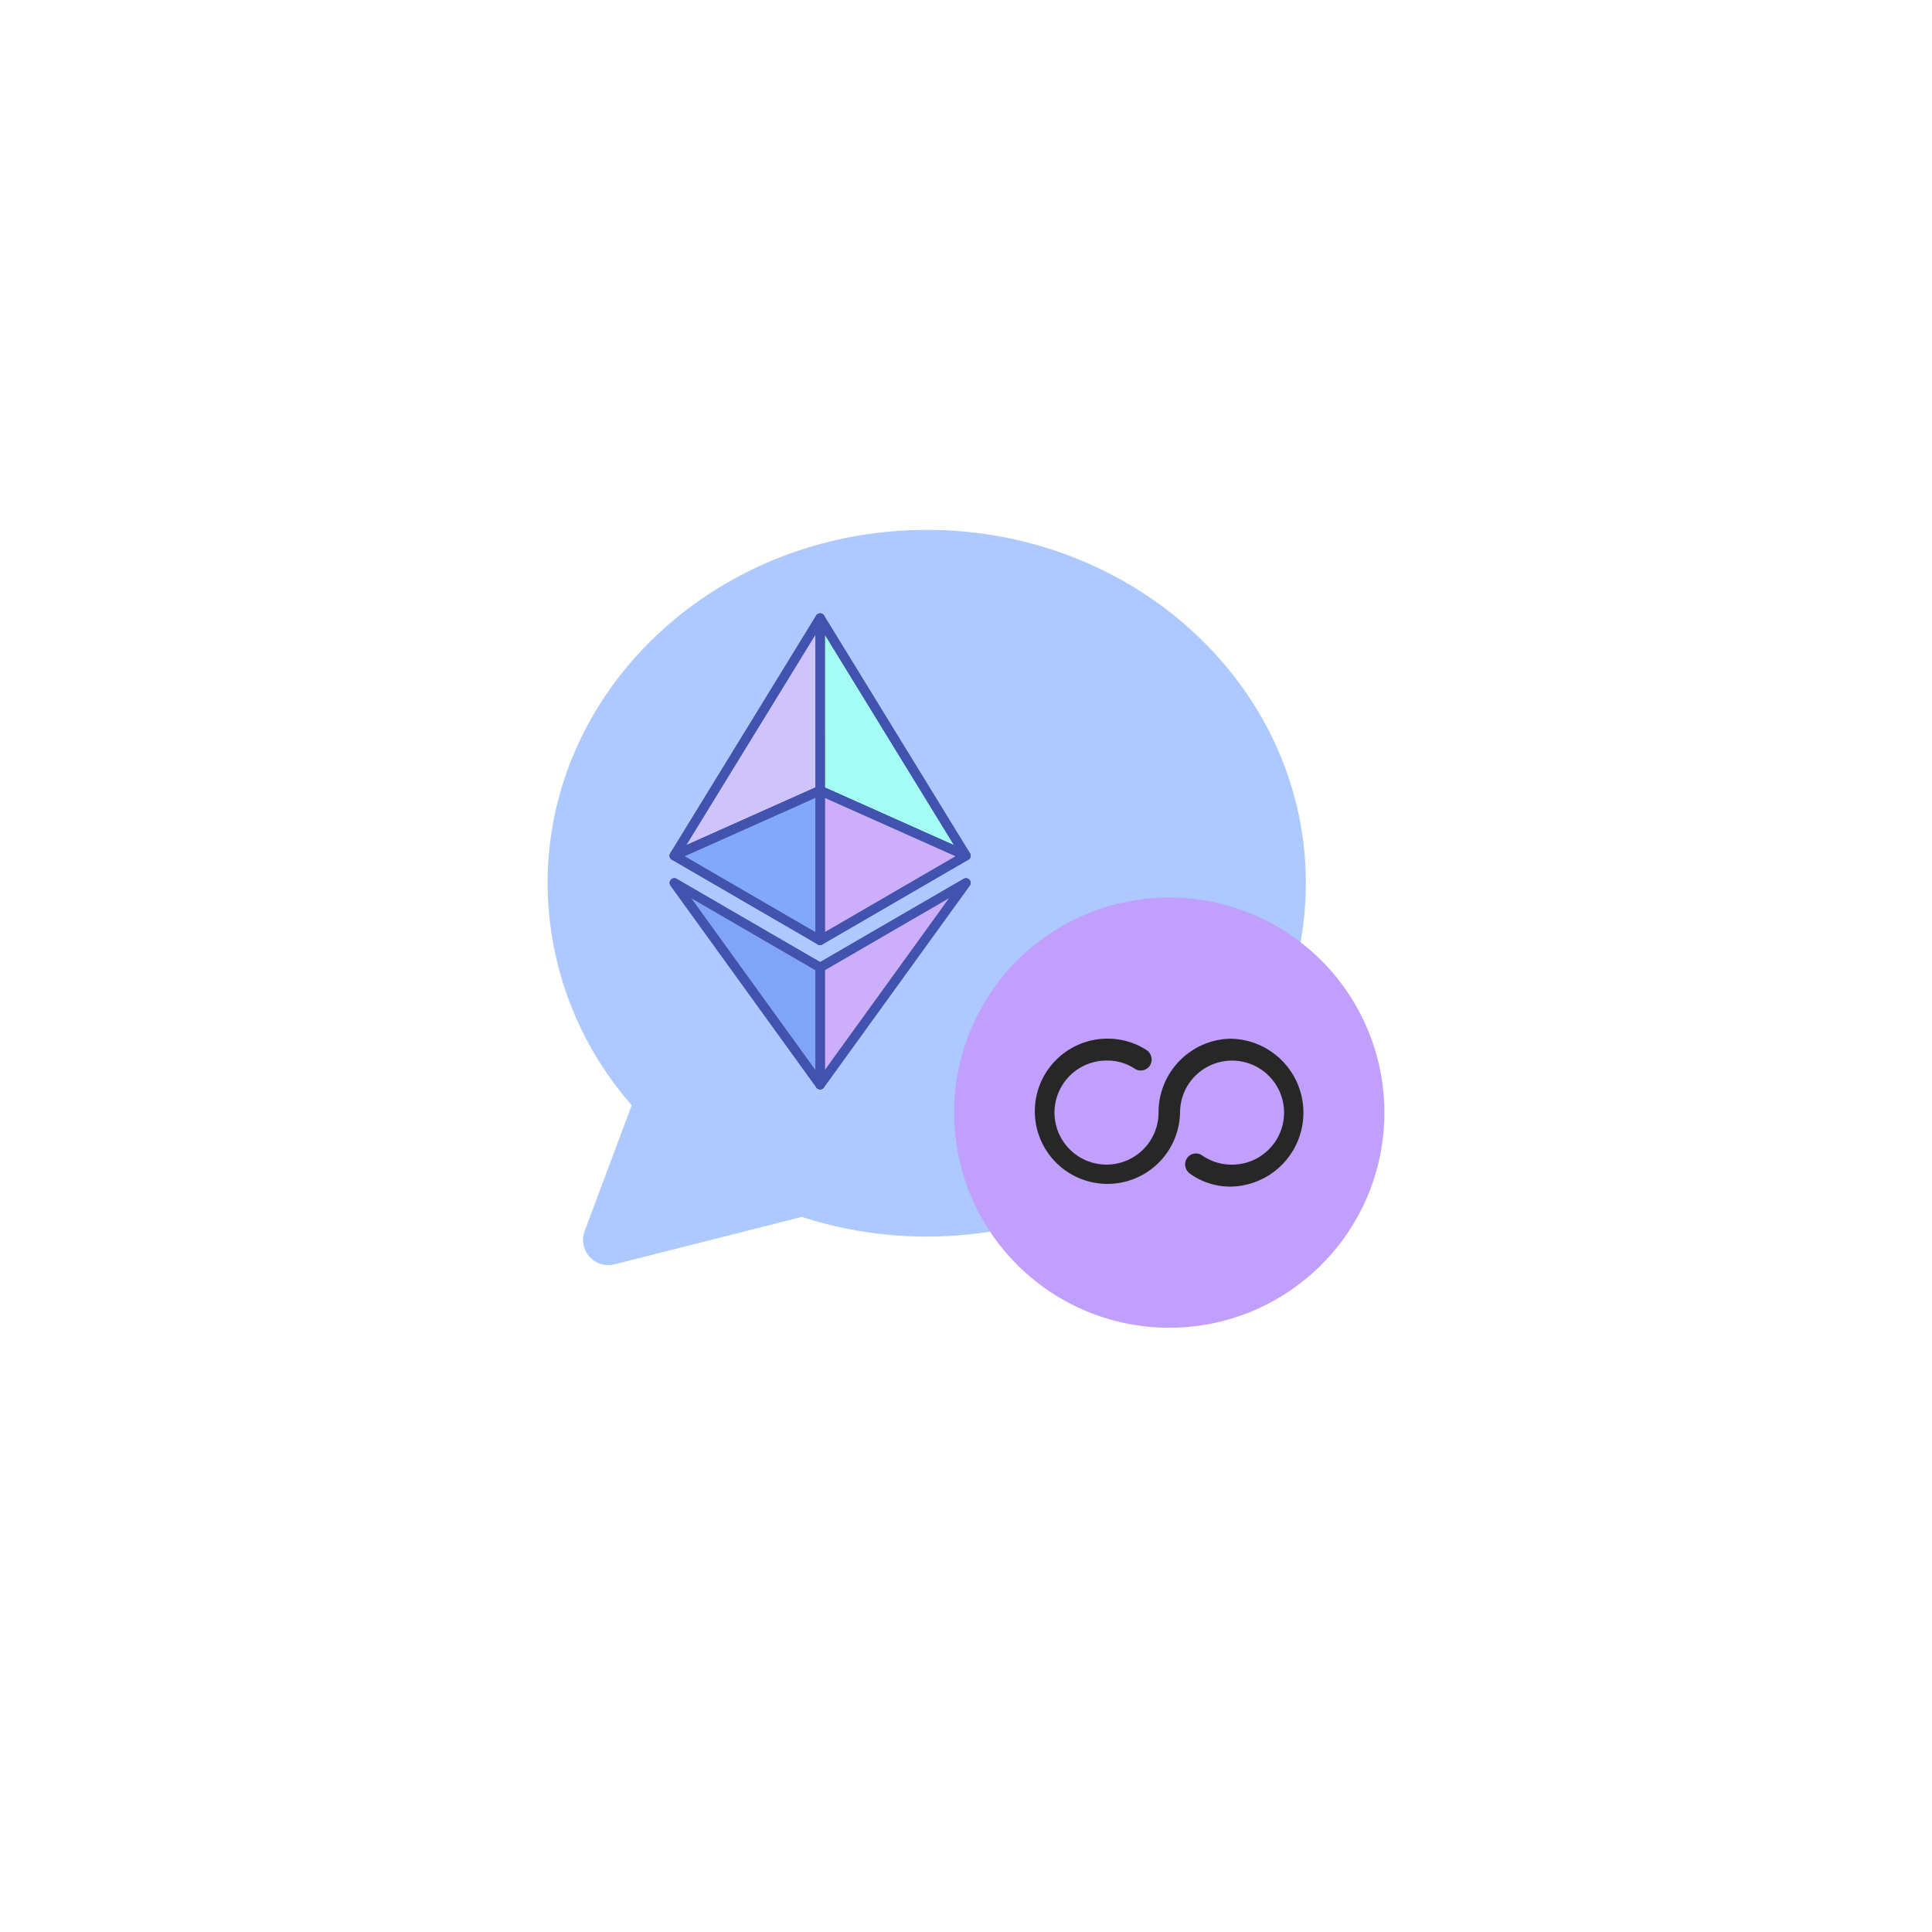 <svg xmlns="http://www.w3.org/2000/svg" xmlns:xlink="http://www.w3.org/1999/xlink" width="208" height="208" viewBox="0 0 208 208"><defs><style>.a{fill:#fff;}.b{fill:#adc9ff;}.c{fill:#c0a0fc;}.d{fill:#272727;}.e{fill:#a4fcf5;}.e,.f,.g,.h,.i,.j{stroke:#4153ae;stroke-linecap:round;stroke-linejoin:round;}.f{fill:none;stroke-miterlimit:10;}.g{fill:#cfc3fb;}.h{fill:#cdaefb;}.i{fill:#80a4f7;}.j{fill:#82a9f9;}.k{filter:url(#a);}</style><filter id="a" x="0" y="0" width="208" height="208" filterUnits="userSpaceOnUse"><feOffset dy="4" input="SourceAlpha"/><feGaussianBlur stdDeviation="10" result="b"/><feFlood flood-color="#471b68" flood-opacity="0.102"/><feComposite operator="in" in2="b"/><feComposite in="SourceGraphic"/></filter></defs><g transform="translate(-4 26)"><g class="k" transform="matrix(1, 0, 0, 1, 4, -26)"><circle class="a" cx="74" cy="74" r="74" transform="translate(30 26)"/></g><g transform="translate(55.656 20.085)"><path class="b" d="M122.778,123.108c-22.54,0-40.815,17.034-40.815,38.042a36.325,36.325,0,0,0,9.056,23.891L85.952,198.6a2.712,2.712,0,0,0,3.208,3.578l20.178-5.107a43.392,43.392,0,0,0,13.442,2.116c22.542,0,40.815-17.034,40.815-38.04s-18.273-38.043-40.815-38.043Z" transform="translate(-74.663 -112.143)"/><path class="c" d="M512,535.147a23.16,23.16,0,1,0,14.3-21.4A23.158,23.158,0,0,0,512,535.147Z" transform="translate(-460.932 -461.442)"/><path class="d" d="M618.467,661.333a7.963,7.963,0,0,1,0,15.922,7.448,7.448,0,0,1-4.458-1.416,1.222,1.222,0,0,1-.289-1.65,1.172,1.172,0,0,1,1.621-.3,5.484,5.484,0,0,0,3.127,1,5.6,5.6,0,1,0-5.493-5.887l-.007.285a7.818,7.818,0,1,1-7.816-7.961,7.7,7.7,0,0,1,4.227,1.239,1.223,1.223,0,0,1,.347,1.65,1.175,1.175,0,0,1-1.621.355,5.267,5.267,0,0,0-2.953-.884,5.6,5.6,0,1,0,5.493,5.887l.007-.285a7.932,7.932,0,0,1,7.816-7.961Z" transform="translate(-537.58 -595.589)"/><g transform="translate(20.938 20.453)"><path class="e" d="M407.374,76.917V95.488l15.7,7.014Z" transform="translate(-391.675 -76.917)"/><path class="f" d="M407.374,76.917V95.488l15.7,7.014Z" transform="translate(-391.675 -76.917)"/><path class="g" d="M395.149,76.917,379.45,102.5l15.7-7.014Z" transform="translate(-379.45 -76.917)"/><path class="f" d="M395.149,76.917,379.45,102.5l15.7-7.014Z" transform="translate(-379.45 -76.917)"/><path class="h" d="M407.374,136.737v12.619l15.707-21.731Z" transform="translate(-391.675 -99.116)"/><path class="f" d="M407.374,136.737v12.619l15.707-21.731Z" transform="translate(-391.675 -99.116)"/><path class="i" d="M395.149,149.356V136.735l-15.7-9.11Z" transform="translate(-379.45 -99.116)"/><path class="f" d="M395.149,149.356V136.735l-15.7-9.11Z" transform="translate(-379.45 -99.116)"/><path class="h" d="M407.374,126.082l15.7-9.114-15.7-7.01Z" transform="translate(-391.675 -91.382)"/><path class="f" d="M407.374,126.082l15.7-9.114-15.7-7.01Z" transform="translate(-391.675 -91.382)"/><path class="j" d="M379.45,116.967l15.7,9.114V109.957Z" transform="translate(-379.45 -91.381)"/><path class="f" d="M379.45,116.967l15.7,9.114V109.957Z" transform="translate(-379.45 -91.381)"/></g></g></g></svg>